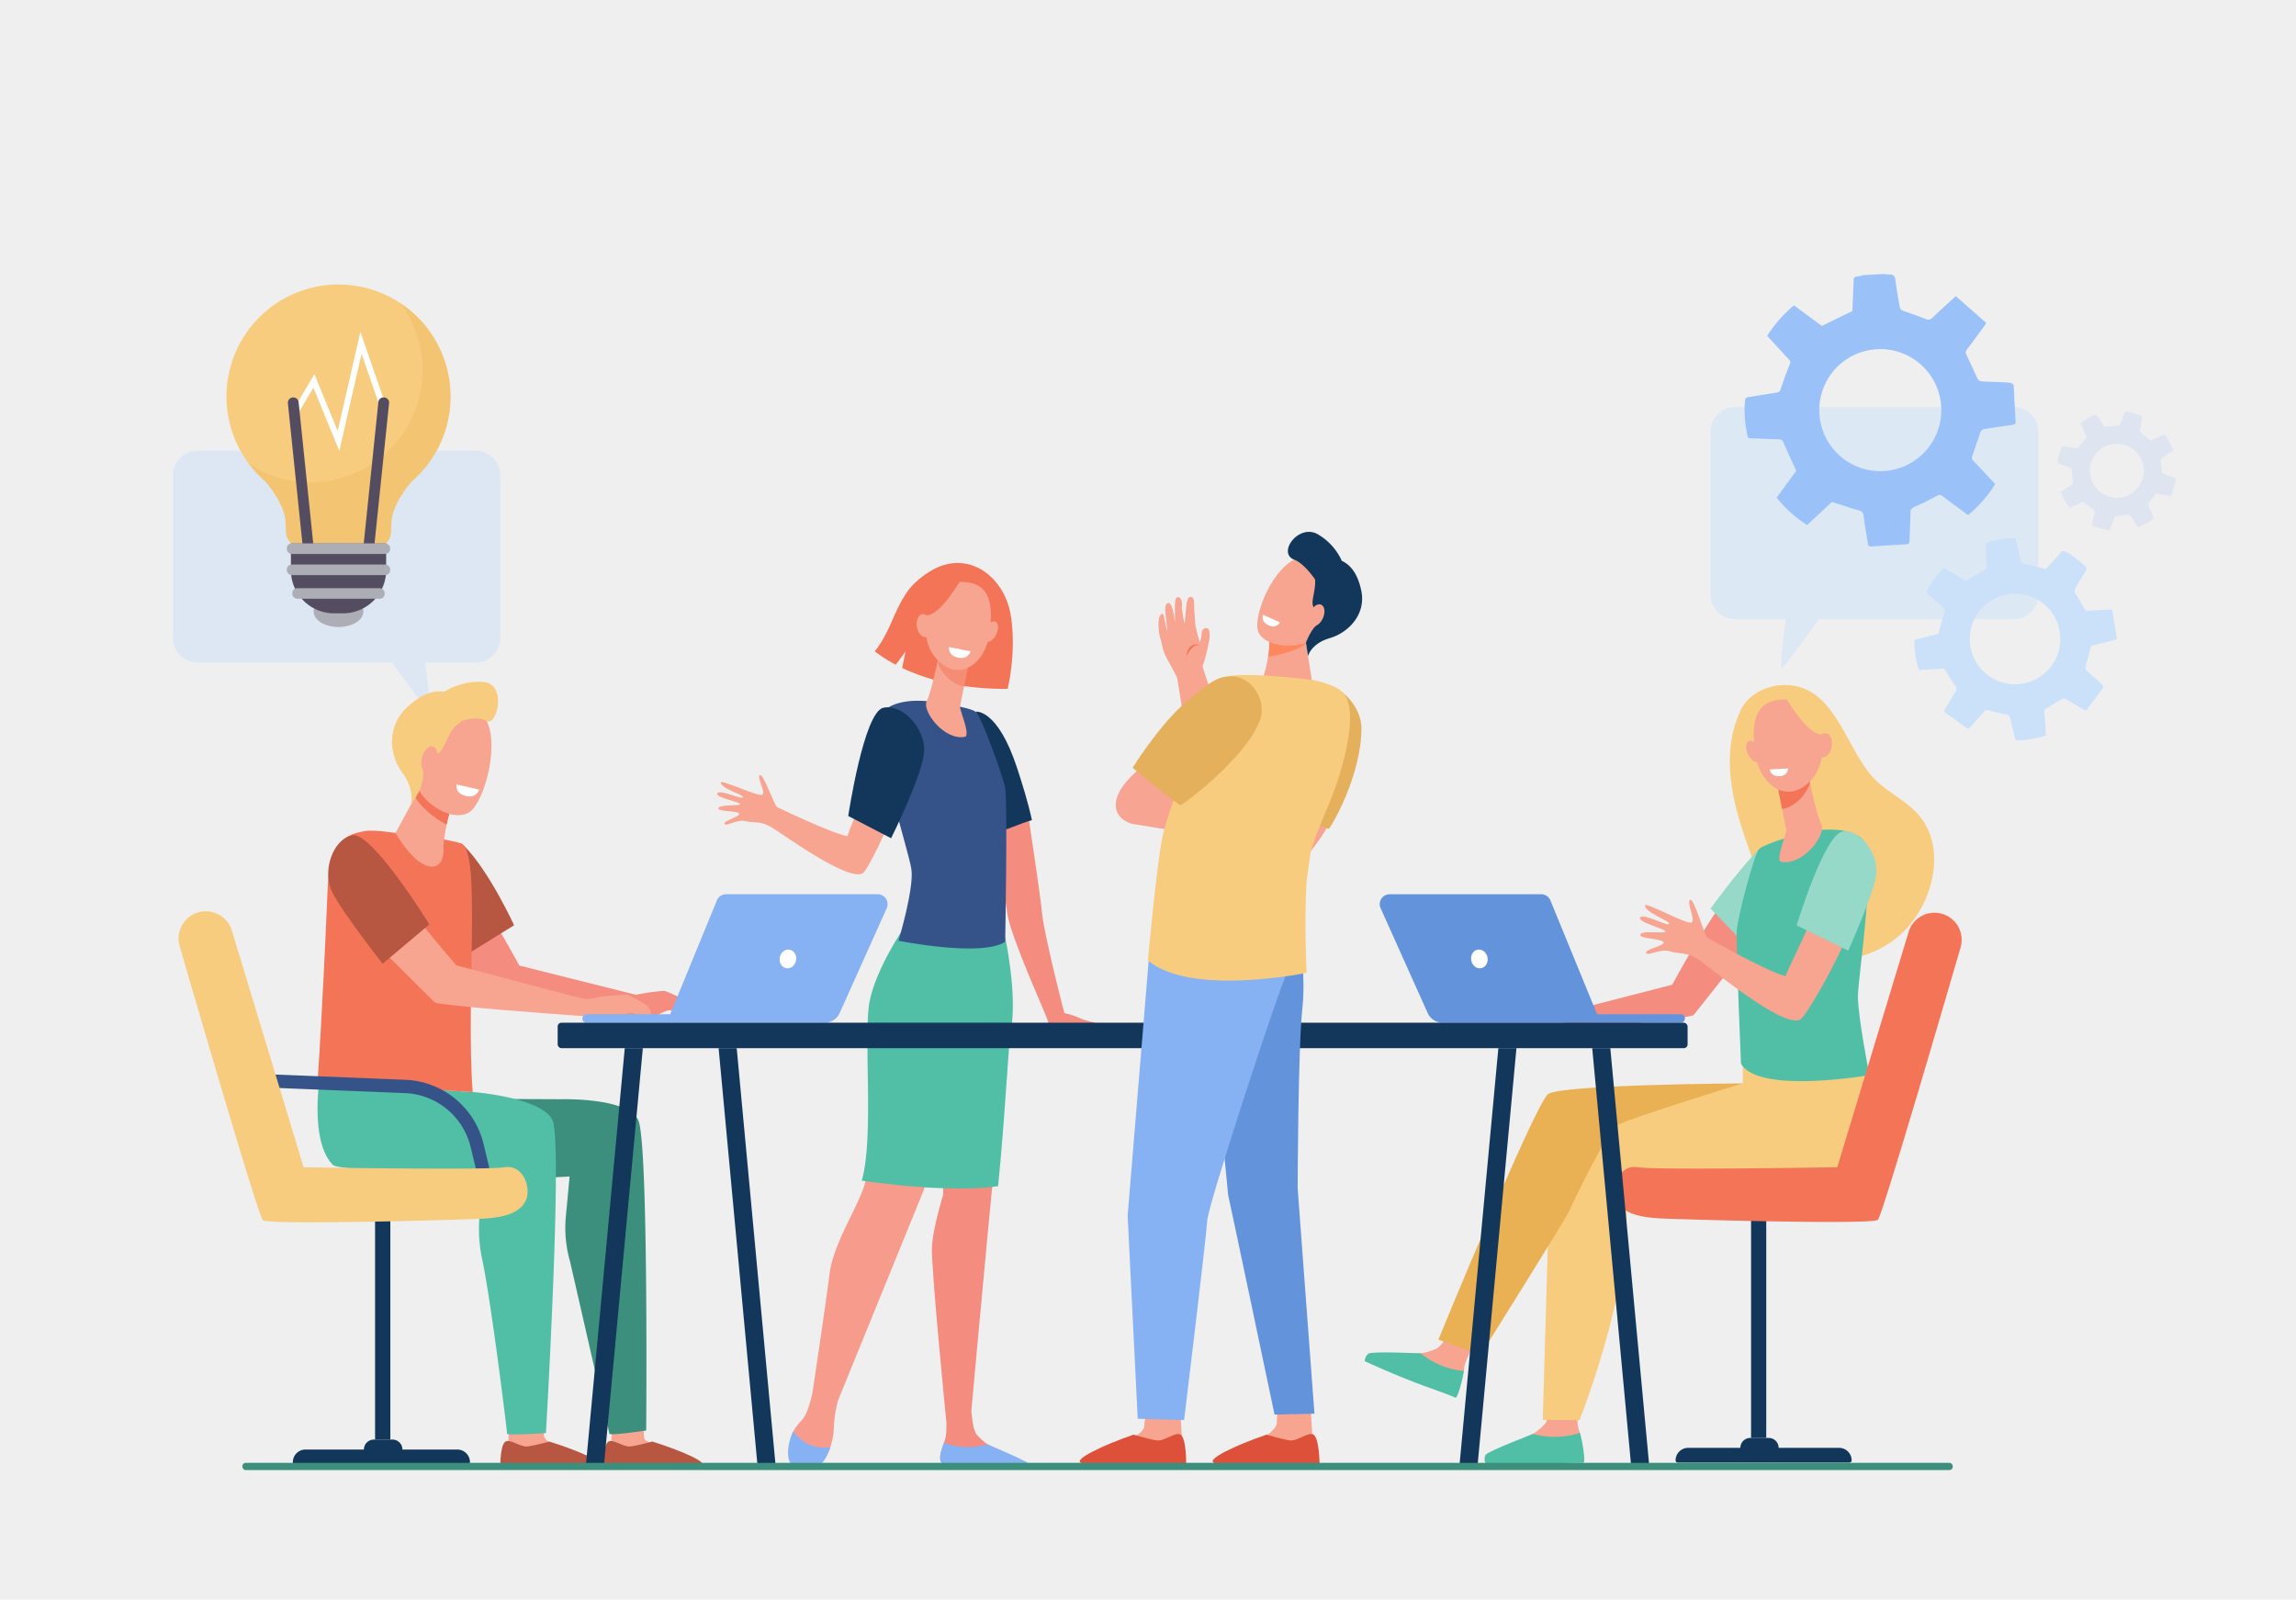 <svg xmlns="http://www.w3.org/2000/svg" viewBox="0 0 2871 2000"><g id="Capa_2" data-name="Capa 2"><g id="Layer_1" data-name="Layer 1"><rect width="2871" height="2000" style="fill:#efefef"/><path d="M1371.75,1280.53c-4.47-3.74-9.86-2-25.37-9.21A93.91,93.91,0,0,0,1332,1267a1.79,1.79,0,0,1-1.36-1.29c-4.71-17.83-25.36-100.26-27.62-124-2.32-24.31-18-127.36-20.39-143a1.79,1.79,0,0,0-2.26-1.46l-45,12.56a1.81,1.81,0,0,0-1.27,2.13c2.78,12.28,20.09,89.41,25.18,128.44,4,31.12,50.41,131,51.34,137.34l0,.17a3.91,3.91,0,0,0,3.86,3.35h50.2C1366.52,1281.2,1373.15,1281.69,1371.75,1280.53Z" style="fill:#f48c7f"/><path d="M1271.52,959.41c-24-72.7-50.77-69.61-50.77-69.61l20.73,152.86c14.8-4.05,34.07-13.06,48.86-17.24C1285.44,1002.44,1277.43,977.32,1271.52,959.41Z" style="fill:#13375b"/><path d="M1264.08,770.36c-7.33-47.82-50.59-82.2-95.84-59-10.17,5.22-24,15.81-31,24.83-19,24.39-23.86,54.51-43.49,78.18a193.89,193.89,0,0,0,26.31,16.71l12.22-16.29-4.2,20.33c30.37,14.54,73.26,26.53,131.93,26.19C1267.41,828.09,1268,795.86,1264.08,770.36Z" style="fill:#f47458"/><path d="M1278.19,1830.28c-6.91-5.09-12.48-8.46-34.54-19.15-1.43-.7-6.67-4-8.56-5.19-4.79-2.93-9.6-7.55-13.74-12.17-3.95-4.41-5.83-18.55-6.72-29.82,2.27-25.16,38.74-428.84,46.43-472.54,7.94-45.11-4.15-113.92-4.15-113.92l-28.16-10.62-53.45,185.26,4.22,141s-12.57,40.65-14.16,64.94,18.17,221.45,18.17,221.45h0c0,7-.28,13.43-1.06,17.41-1.45,7.38-9.53,22.56-5.82,29.5s7.94,8.67,7.94,8.67l96,1.55C1285.86,1836.76,1282.41,1833.38,1278.19,1830.28Z" style="fill:#f48c7f"/><path d="M1132.42,1163s-33.35,50.31-41.29,92,5.83,169.61-9.45,224.17c-8.27,29.54-39.61,75.16-44.37,113.32S1016,1740.8,1016,1740.8h0c-2.51,11.57-6.44,25.87-11.54,32.52-3.12,4.07-8.83,9.22-12.57,16.58-5.83,11.45-2.6,28.5,1.69,37.89,2.21,4.82-.15,4.8,4.87,6.36,14.88,4.6,30.7-3.15,37-17.43a88.79,88.79,0,0,0,7.26-32,149.45,149.45,0,0,1,5.26-33.86h0l106.6-261.51,77.18-225.69,19.77-116.23Z" style="fill:#f79c8d"/><path d="M1038.34,1809.21c-23.07,4.22-38.43-9.31-46.41-19.44-5.87,11.47-8.73,28.59-4.42,38,3.8,8.3,14.91,8.06,23.65,8.39,9.24.34,16.39-4.81,21-12.87A77.4,77.4,0,0,0,1038.34,1809.21Z" style="fill:#86b1f2"/><path d="M1235.08,1805.93c-25.4,6.53-44.18,2.09-54.68-2.15-2.71,7.69-6.3,17.34-4.4,22.91,2.33,6.81,5.65,8.36,8.59,8.43,23.2.61,85,1.44,102.67,1.68a2.9,2.9,0,0,0,2.25-4.77C1285.12,1826.78,1237,1807.09,1235.08,1805.93Z" style="fill:#86b1f2"/><path d="M1154.05,1484.4l6,.38.31,0,6,.34.36,0,6,.28h.31c2,.09,4.09.17,6.13.24,22.77.74,50.89.45,68.93-2.61,9.2-92.09,12.63-176.13,16-194.73,8.26-45.11-7.19-116.31-7.19-116.31l-7.38-1.32,4.66-26.37L1130.33,1160s-34.68,50.31-42.94,92,6.06,169.6-9.83,224.17C1077.56,1476.09,1112.93,1481.6,1154.05,1484.4Z" style="fill:#50bfa5"/><path d="M1159.42,876.75s-38.91-5.08-56.38,14,33.5,172.32,36.68,196.61-16.19,88.87-16.19,88.87,103.73,20.93,133.38,1.26c0,0,3.17-174.66,0-192s-29.65-87.91-36-94.85S1159.42,876.75,1159.42,876.75Z" style="fill:#355389"/><path d="M1174.12,817.61s-.23,1.31-.64,3.52c-2,10.64-9.55,45.94-14.67,55.65-6.19,11.72,21.19,49.13,47.54,44.56,7.85-1.36-6.63-34.36-5.93-37.86,1.33-6.69,3.13-15.82,5-25.19,1-5.28,2.1-10.63,3.09-15.66,2.82-14.31,5.12-26,5.12-26Z" style="fill:#f7a491"/><path d="M1173.48,821.13c.41-2.21.64-3.52.64-3.52l39.49-1s-2.3,11.69-5.12,26c-1,5-2,10.32-3.07,15.58-6.1-.9-12.47-3.87-18.86-9.48a50,50,0,0,1-14.28-21.29C1172.77,824.94,1173.17,822.78,1173.48,821.13Z" style="fill:#f47458;opacity:0.5"/><path d="M1200.7,727.65s-18.61-2.16-30.28,13-24.24,61.89,4.74,87.32,57.62-3.35,61.86-33.87S1242.92,726.55,1200.7,727.65Z" style="fill:#f7a491"/><path d="M1245.6,793.62c-3.46,6.74-9.27,10.47-13,8.33s-3.9-9.33-.44-16.07,9.26-10.47,13-8.34S1249.06,786.88,1245.6,793.62Z" style="fill:#f7a491"/><path d="M1202.78,722.65s-24.87,44.47-42.66,46.53S1140,794.87,1140,794.87s6.36-54.46,24-65S1202.78,722.65,1202.78,722.65Z" style="fill:#f47458"/><path d="M1164.79,780.36c1.45,7.89-1.46,15.14-6.5,16.17S1148,792,1146.55,784.11s1.46-15.14,6.5-16.18S1163.34,772.46,1164.79,780.36Z" style="fill:#f7a491"/><path d="M1186.7,809.05l26.91,5.29s-2.63,10.1-14.53,8.11C1184.57,820,1186.7,809.05,1186.7,809.05Z" style="fill:#fff"/><path d="M906,1030.15c-1.64-3.9,17.54-8.33,18.32-12.42s-24.74-2.82-25.87-6.3c-2.09-6.42,27.86-3.12,27.08-6.14S894,997.36,897,991.92s31.32,8.43,31.92,4.82-27.54-10.52-27.53-18.33c0-4.18,46.61,17.92,51.7,15.33s-7-21.47-3-24.64,18.59,38.75,21.55,40,66,32.18,88,36.35c2.17-7.42,18.67-47.06,20.56-54.07,12.69,7.89,26.9,8.89,39.94,16-7.66,23.34-35.37,81.36-41.53,84.61-18.73,9.92-97.14-47.25-112.68-56.9s-23.86-5.69-34.14-8.4S907.64,1034.05,906,1030.15Z" style="fill:#f7a491"/><path d="M1114.26,1048.08s40.16-80.78,41.37-108.92-26.84-59.62-51.18-54.19-43.78,135.28-43.78,135.28Z" style="fill:#13375b"/><path d="M1960.75,1264.75l130.31-33.57a1147.25,1147.25,0,0,1,74.6-120c14.51,14.36,22.57,36.42,37.18,50.63L2117.92,1269c-3.91,4.33-167.09,20.81-167.09,20.81Z" style="fill:#f48c7f"/><path d="M2163.17,959.67c-1-24.72,2.62-49.14,13.68-72.16,9.52-19.81,33.07-31,54.55-31.07,68.19-.09,76.87,90,120.28,124.77,13.26,10.62,28.09,19.27,40.64,30.72,46.35,42.29,25.47,120.58-17.09,157.65-29.53,25.73-75.94,40.35-112.34,20.24-19-10.5-33.43-28-43.7-47.08-14.59-27.13-24-58.45-34.36-87.37C2173.79,1024.59,2164.54,992.54,2163.17,959.67Z" style="fill:#f7cc7f"/><path d="M2188.76,1187.85s51.17-52.47,64.33-75.26-9-8-31.57-13.95c-8.56-2.27-6.4-52.45-22.58-36.14C2172.39,1089.26,2139,1136,2139,1136Z" style="fill:#96d9c9"/><path d="M863.75,1262.12c1.59-2.4-2.31-6.54-5.23-9.64-3.24-3.44-23-12.19-26.33-13.25s-32.26,2.75-43.35,6.27-18.35,2-18.35,2c-2.89-.62-7.24-1.45-10.61-2.18L755.8,1271c26-.09,50,2.08,52.42,2,7.8-.13,22.15-8.15,25.48-9.32s10-.16,14.51,2,17.58,7.31,19.79,6.16S863.75,1262.12,863.75,1262.12Z" style="fill:#f48c7f"/><path d="M795.22,1243.83l-145.86-36.59a1214.91,1214.91,0,0,0-79.06-127.13c-15.37,15.22-23.92,38.6-39.4,53.66l81.6,111c4.14,4.58,185.48,24.52,185.48,24.52Z" style="fill:#f48c7f"/><path d="M581,1195.16s-42-56.05-57.28-82.57,10.44-9.26,36.74-16.23c10-2.65,1.71-57,20.54-38.06,30.89,31.13,61.86,98.57,61.86,98.57Z" style="fill:#b75742"/><g style="opacity:0.5"><path d="M2169.75,508.92H2518a30.8,30.8,0,0,1,30.75,30.85V743.36A30.8,30.8,0,0,1,2518,774.21H2274.33c-15.67,21.94-44.07,61.22-46.58,61.22-2.34,0,2.17-37.1,5.36-61.22h-63.36A30.8,30.8,0,0,1,2139,743.36V539.77A30.8,30.8,0,0,1,2169.75,508.92Z" style="fill:#cae1f9"/></g><path d="M594.84,563.46H247.09a30.76,30.76,0,0,0-30.71,30.81V797.56a30.76,30.76,0,0,0,30.71,30.81H490.42c15.64,21.91,44,61.13,46.5,61.13s-2.16-37-5.34-61.13h63.26a30.76,30.76,0,0,0,30.71-30.81V594.27A30.76,30.76,0,0,0,594.84,563.46Z" style="fill:#cae1f9;opacity:0.5"/><path d="M637.61,1768.78s-2.23,36.84-2.24,36.92c-.82,4.67-4,16.23-4,20.48,0,16,75.84-13.56,58.85-20.64-1.54-.64-9.6-5.49-10.11-10.92-.78-8.38-2.76-25.32-2.76-25.32Z" style="fill:#f7a491"/><path d="M687,1802.39s-17.81,4.89-26.93,6.11-21.14-9.07-27.59-6.29c-7.1,3.06-6.83,30.58-6.83,30.58s95.49,7.84,122.35-.27C758.62,1829.31,723.39,1813.77,687,1802.39Z" style="fill:#b75742"/><path d="M766.36,1768.78s-2.23,36.84-2.24,36.92c-.82,4.67-4,16.23-4,20.48,0,16,75.85-13.56,58.85-20.64-1.54-.64-13-2.67-13.53-8.11-.78-8.37-2.23-34.28-2.23-34.28Z" style="fill:#f7a491"/><path d="M815.74,1802.39s-17.81,4.89-26.93,6.11-21.14-9.07-27.59-6.29c-7.1,3.06-6.82,30.58-6.82,30.58s95.49,7.84,122.34-.27C887.38,1829.31,852.14,1813.77,815.74,1802.39Z" style="fill:#b75742"/><path d="M522,1373.62l181.29.78s81.9-2.14,94.85,26.18,9.86,388,9.86,388-43.71,6.5-45.95,4.1l-49.22-215.34a152,152,0,0,1-5.28-56.24l4.7-50.08-74.81,3.82s-84.81-1.35-112.77-29.48S522,1373.62,522,1373.62Z" style="fill:#3c8f7c"/><path d="M399.14,1353.63l194.94,12s83.89,6.81,96.84,35.13-8.27,391.08-8.27,391.08-48.66,3-48.56.87c.12-2.54-20-166.17-31.12-218a182.28,182.28,0,0,1-3.68-50.08l7-58.07s-181.07-1-190.06-10.07C388.31,1428.33,399.14,1353.63,399.14,1353.63Z" style="fill:#50bfa5"/><path d="M576.48,1054.58c-27.13-8.22-78-12.53-78-12.53s-31.86-5.18-42.22-2.93c-15.24,3.3-43.85,4.81-46.52,71-1.9,47.34-7.29,164.46-12.69,243.55l194,11.78C582.33,1243.72,602.18,1062.37,576.48,1054.58Z" style="fill:#f47458"/><path d="M525,985.52l-30.47,56s22.95,40.91,44.67,42c18.22.92,15.35-26,15.35-26s2.87-34.82,11.62-50.42S525,985.52,525,985.52Z" style="fill:#f7a491"/><path d="M527.82,1008c6.84,7.29,18.27,16.91,30.66,23,1.8-8.75,4.31-17.78,7.73-23.87,4-7.2-4.43-12.35-14.71-15.82-13.77-3.66-26.46-5.79-26.46-5.79l-5.86,10.77C520.67,1000.07,525.54,1005.54,527.82,1008Z" style="fill:#f47458"/><path d="M540.7,891.12c-1.26-.9-31.32,69.16-18.28,94.37s47.48,41.84,64.87,29.69c19.24-13.44,40.29-91.87,17.08-120.53S540.7,891.12,540.7,891.12Z" style="fill:#f7a491"/><path d="M604.19,852.65c-23.63-1.66-41.92,8-48.87,12.32-10.48-1.62-25.85.15-46.67,19.78-25.6,24.14-21.6,59.89-5.59,81.34s10.66,39.6,10.66,39.6l5.85-8.53a54.7,54.7,0,0,0,8.73-21.49,45,45,0,0,0,.41-14.26c-2-11.9,15.42-14.6,22.19-22.16,5.21-5.82,9.67-21.22,18-30.91l8.64-6.77s17.62-7.24,30.9-.12S634.51,854.79,604.19,852.65Z" style="fill:#f7cc7f"/><path d="M546.35,951.94C544,960.86,538,967,532.81,965.66s-7.44-9.65-5.12-18.57,8.38-15.07,13.53-13.73S548.67,943,546.35,951.94Z" style="fill:#f7a491"/><path d="M570.86,980.86l28.46,6.36s-3.07,10.66-15.67,8.23C568.3,992.48,570.86,980.86,570.86,980.86Z" style="fill:#fff"/><ellipse cx="423.3" cy="764.7" rx="31.08" ry="19.25" style="fill:#adaeb5"/><path d="M423.3,355.72a140.13,140.13,0,0,1,91.79,246c-.11.11-21.89,23.66-25.49,48.32L489,665.14a21.1,21.1,0,0,1-5.49,13.33c-.29.33-.6.64-.91.94H364.06c-.31-.3-.62-.61-.91-.94a21.1,21.1,0,0,1-5.49-13.33L357,650.05c-3.6-24.66-25.38-48.21-25.49-48.32a140.13,140.13,0,0,1,91.78-246Z" style="fill:#f7cc7f"/><path d="M417.67,679.41h11.27a53.91,53.91,0,0,1,53.91,53.91v33.53a0,0,0,0,1,0,0H363.76a0,0,0,0,1,0,0V733.32a53.91,53.91,0,0,1,53.91-53.91Z" transform="translate(846.61 1446.26) rotate(-180)" style="fill:#544c60"/><path d="M388.18,603a140.22,140.22,0,0,0,112.38-224,140.14,140.14,0,0,1,14.53,222.8c-.11.11-21.89,23.66-25.49,48.32L489,665.14a21.1,21.1,0,0,1-5.49,13.33c-.29.33-.6.64-.91.94H364.06c-.31-.3-.62-.61-.91-.94a21.1,21.1,0,0,1-5.49-13.33L357,650.05c-3.6-24.66-25.38-48.21-25.49-48.32A141.24,141.24,0,0,1,311.27,580,139.49,139.49,0,0,0,388.18,603Z" style="fill:#eab054;opacity:0.3"/><polygon points="424.29 563.8 452.13 442.36 476.57 513 483.74 510.52 450.65 414.88 422.24 538.8 393.14 467.77 366.19 513.27 372.72 517.13 391.9 484.74 424.29 563.8" style="fill:#fff"/><path d="M459.38,697.67l.67.07a6.4,6.4,0,0,0,7-5.71l19.48-188a6.41,6.41,0,0,0-5.72-7l-.66-.07a6.4,6.4,0,0,0-7,5.71l-19.48,188A6.41,6.41,0,0,0,459.38,697.67Z" style="fill:#544c60"/><path d="M386.82,697.71h0a6.74,6.74,0,0,1-7.4-6L360,504.33a6.75,6.75,0,0,1,6-7.4h0a6.74,6.74,0,0,1,7.4,6l19.41,187.37A6.75,6.75,0,0,1,386.82,697.71Z" style="fill:#544c60"/><rect x="358.67" y="679.41" width="129.19" height="13.18" rx="5.97" transform="translate(846.53 1372.01) rotate(180)" style="fill:#adaeb5"/><rect x="358.67" y="705.84" width="129.19" height="13.18" rx="5.97" transform="translate(846.53 1424.86) rotate(-180)" style="fill:#adaeb5"/><rect x="365.53" y="735.41" width="115.47" height="13.18" rx="5.97" transform="translate(846.53 1484.01) rotate(180)" style="fill:#adaeb5"/><path d="M720.58,1246.65,570.7,1207s-45.88-51.86-89-111.54c-15.4,12.74-22,46.37-37.45,59l99,98.5c3.43,4.56,169.77,16.34,169.77,16.34Z" style="fill:#f7a491"/><path d="M478.47,1205s-51-64.75-63.39-90.18.85-65.67,25.55-70.43,96.21,111.39,96.21,111.39Z" style="fill:#b75742"/><path d="M813.48,1267c1.6-2.13-1.76-6.17-4.29-9.19-2.8-3.35-20.52-12.5-23.56-13.67s-29.92.76-40.34,3.4-17,.8-17,.8c-2.63-.73-6.6-1.74-9.67-2.6l-8,23.32c23.94,1.35,48.82,4.85,51.1,5,7.19.31,20.88-6.3,24-7.2s9.26.41,13.28,2.64,15.81,7.71,17.91,6.77S813.48,1267,813.48,1267Z" style="fill:#f7a491"/><path d="M2505.8,478c-9.35-.44-18.72-.54-28.05-1.17a6.77,6.77,0,0,1-4.8-3.13c-4.75-9.74-8.95-19.76-13.77-29.46-1.4-2.83-1.65-4.6.31-7.18,6.91-9.07,13.58-18.32,20.33-27.51,1.09-1.49,2.13-3,4-5.65l-38.19-33.64C2435.43,379.66,2426,388,2417,396.75c-3.18,3.08-5.46,3.88-9.92,1.9-9.12-4-18.8-6.8-28.15-10.37a6.13,6.13,0,0,1-3.31-3.92c-2.06-11.38-4.13-22.78-5.48-34.26-.66-5.51-3-7.23-8.13-6.88a31.83,31.83,0,0,1-5.93-.69L2329.53,344a16.69,16.69,0,0,1-2.82,1c-10.15,1.62-8.55.73-9,10.33-.59,11.69-1,23.39-1.4,33.54l-38.16,18.61-34.91-25.62c-13.46,10.9-24.13,23.73-33.54,38.05,9.23,10,18.2,19.79,27.25,29.5,1.62,1.75,2.23,3,1.17,5.68-4.17,10.37-8.07,20.87-11.51,31.5-1,3.07-2.33,3.89-5.14,4.31-11.62,1.74-23.19,3.76-34.8,5.55-2.88.44-4.33,1.42-4.66,4.71-1.5,14.74.17,29.21,3.08,43.63.58,2.85,2.32,3.18,4.79,3.25,11.4.34,22.79,1,34.2,1.2,3.28.08,4.8.94,6.19,4.28,4.79,11.55,10.26,22.82,15.89,35.12l-24.58,33.49a151.72,151.72,0,0,0,38.12,34.31l31-28.88C2302.32,631.23,2313,635,2324,638c4.12,1.14,5.79,2.88,6.33,7.07,1.44,11.14,3.32,22.22,5.14,33.31.35,2.19.2,5.09,3.83,4.87q22.13-1.37,44.25-2.7c3.14-.2,4.15-1.91,4.22-5,.28-11.57,1.07-23.13,1.15-34.7,0-4.46,2.12-5.9,5.76-7.5a264.1,264.1,0,0,0,26.43-13c3.66-2.11,5.55-2,8.72.49,10.19,7.92,20.69,15.45,30.85,23,8.94-5.45,28.64-27.91,34.1-38.7-9-9.57-18-19.35-27.21-28.86-2.31-2.38-2.21-4.07-1.11-7,3.55-9.52,6.44-19.29,9.89-28.85a6.72,6.72,0,0,1,4.2-3.8c10.22-1.79,20.51-3.23,30.8-4.67,5.75-.8,8.07-1.11,9.1-3.34l-2.52-47.07C2516.17,478.55,2513.36,478.4,2505.8,478Zm-78.43,30.71a76.3,76.3,0,0,1-72.1,80.27h0a76.3,76.3,0,0,1-80.27-72.1h0a76.29,76.29,0,0,1,72.1-80.26h0a76.29,76.29,0,0,1,80.27,72.09Z" style="fill:#9bc1f9"/><path d="M2716.47,596.61c-3.84-1.54-7.72-3-11.52-4.57a3,3,0,0,1-1.54-2c-.56-4.75-.85-9.54-1.44-14.29-.18-1.38,0-2.15,1.17-2.94,4.21-2.77,8.33-5.65,12.49-8.5.67-.46,1.33-.95,2.48-1.77-3.66-6.52-7.29-13-11-19.59-5.61,2.42-10.75,4.53-15.79,6.85-1.78.81-2.84.81-4.41-.66-3.22-3-6.85-5.58-10.22-8.43a2.66,2.66,0,0,1-.81-2.11c.81-5.05,1.6-10.1,2.71-15.08.54-2.39-.21-3.46-2.38-4a13.66,13.66,0,0,1-2.37-1.16L2662.58,515a7.27,7.27,0,0,1-1.32,0c-4.47-.8-3.67-.94-5.27,3-1.95,4.79-3.82,9.6-5.48,13.77L2631.9,534l-10.81-15.77a71.79,71.79,0,0,0-19.53,11c2.39,5.51,4.7,10.9,7.05,16.26a2,2,0,0,1-.34,2.54c-3.25,3.71-6.41,7.52-9.39,11.45a2.33,2.33,0,0,1-2.77,1c-5.09-1-10.21-1.82-15.31-2.76a2,2,0,0,0-2.63,1.28,64.26,64.26,0,0,0-5.08,18.63c-.17,1.27.5,1.66,1.52,2,4.7,1.81,9.36,3.72,14.08,5.49a2.53,2.53,0,0,1,1.95,2.69c.31,5.51,1,11,1.5,16.95L2577,615.17A67.09,67.09,0,0,0,2587.89,635l17.14-7.51c4.3,3.24,8.22,6.36,12.33,9.21,1.55,1.08,2,2,1.61,3.87-1,4.85-1.86,9.74-2.72,14.63-.17,1-.66,2.15.88,2.58l18.84,5.33c1.33.38,2-.18,2.49-1.47,1.8-4.78,3.82-9.48,5.54-14.29.67-1.86,1.74-2.15,3.49-2.29a118.74,118.74,0,0,0,12.91-1.55c1.83-.35,2.6,0,3.56,1.47,3.09,4.79,6.37,9.46,9.51,14.07,4.52-1,16-7.45,19.85-11.15-2.34-5.3-4.66-10.68-7.12-16-.62-1.33-.33-2,.55-3.09,2.87-3.45,5.5-7.1,8.34-10.58a3,3,0,0,1,2.3-1c4.52.75,9,1.65,13.51,2.55,2.52.5,3.53.72,4.28-.06l5.82-20C2720.71,598.34,2719.56,597.86,2716.47,596.61ZM2679.3,598a33.68,33.68,0,0,1-41.75,22.93h0a33.68,33.68,0,0,1-22.92-41.75h0a33.67,33.67,0,0,1,41.75-22.93h0A33.67,33.67,0,0,1,2679.3,598Z" style="fill:#9bc1f9;opacity:0.2"/><rect x="2189.59" y="1520.16" width="18.99" height="277.73" transform="translate(4398.17 3318.06) rotate(180)" style="fill:#13375b"/><path d="M1974.8,1726.86s-4.16,43.35-1.43,57.48a53.14,53.14,0,0,0,2.11,6.93c2.82,7.93-4.89,32.13-4.89,32.13l-103.34.36c-5.63,0-1.87-3.39,2.71-6.52,7.5-5.12,13.54-8.49,37.41-19.16,1.55-.7,7.23-4,9.28-5.21,5.19-2.94,10.42-7.6,14.94-12.28,7.52-7.79,8.66-46,8.66-46Z" style="fill:#f7a491"/><path d="M1916.66,1792.87c27.24,7,47.5,2.7,58.85-1.51,2.81,7.91,7.65,37.64,4.49,37.64-25.92,0-47.39,1.71-121.64.6-2.66,0-2.33-8.77-.6-10.7C1862.55,1813.58,1914.61,1794,1916.66,1792.87Z" style="fill:#50bfa5"/><path d="M1857.83,1655s-22.6,37.79-26.26,51.73a53.28,53.28,0,0,0-1.09,7.15c-.88,8.32-18.4,27.28-18.4,27.28l-94.18-40.67c-5.13-2.22-.22-3.83,5.3-4.86,9-1.68,16-2.36,42.35-2.59,1.72,0,8.34-.81,10.71-1,6-.62,12.78-2.78,18.92-5.25,10.23-4.1,27.86-38.4,27.86-38.4Z" style="fill:#f7a491"/><path d="M1776.28,1692c21.73,17.19,42,21.31,54.19,22-.88,8.32-7.68,34.76-10.55,33.51-23.58-10.29-45.57-14.72-112.64-45.2-2.4-1.09,1.69-8.91,4.1-10C1718.05,1689.34,1773.9,1692.21,1776.28,1692Z" style="fill:#50bfa5"/><path d="M2179.26,1332.27v22.27l-219.09,44-54.37,156.14,30.3-19.78-7,240.44,46.08.31S2055,1574,2028.84,1472.51l242.48,3.55s109.89-40.57,53.18-162.88Z" style="fill:#f7cc7f"/><path d="M2179.26,1354.54S1952,1356,1935.85,1367.88,1798.59,1675,1798.59,1675l52.83,18.86s105.09-167.51,110.65-179.46,46.27-99.29,61.81-108.2S2179.26,1354.54,2179.26,1354.54Z" style="fill:#eab054"/><path d="M2299.64,1810.28h-188.7A15.74,15.74,0,0,0,2095.2,1826h0a2.76,2.76,0,0,0,2.76,2.75h214.66a2.76,2.76,0,0,0,2.76-2.75h0A15.74,15.74,0,0,0,2299.64,1810.28Z" style="fill:#13375b"/><path d="M2211.7,1797.89h-23.12a12.39,12.39,0,0,0-12.38,12.39h0a12.38,12.38,0,0,0,12.38,12.38h23.12a12.39,12.39,0,0,0,12.38-12.38h0A12.39,12.39,0,0,0,2211.7,1797.89Z" style="fill:#13375b"/><path d="M2261.09,1039.58s45.71-9,66.57,8.4-4.47,172.36-4.45,198,14.32,98.25,14.32,98.25S2199,1368.53,2177,1330c0,0-6.26-146.9-5.33-165.37s21.47-94,27.15-102.11S2261.09,1039.58,2261.09,1039.58Z" style="fill:#50bfa5"/><path d="M2261.38,968.87s.24,1.37.67,3.69c2.07,11.16,10.06,48.17,15.45,58.34,6.52,12.3-22.31,51.51-50.06,46.73-8.26-1.43,7-36,6.25-39.7-1.4-7-3.31-16.59-5.25-26.4-1.1-5.54-2.21-11.16-3.25-16.43-3-15-5.39-27.26-5.39-27.26Z" style="fill:#f7a491"/><path d="M2262.05,972.56c-.43-2.32-.67-3.69-.67-3.69l-41.58-1s2.42,12.26,5.39,27.26c1,5.25,2.14,10.83,3.23,16.33,6.42-.94,13.13-4,19.85-9.93a52.29,52.29,0,0,0,15-22.32C2262.8,976.56,2262.37,974.29,2262.05,972.56Z" style="fill:#f47458"/><path d="M2233.39,874.55s19.6-2.26,31.89,13.6,25.52,64.89-5,91.55-60.67-3.52-65.14-35.51S2188.93,873.39,2233.39,874.55Z" style="fill:#f7a491"/><path d="M2186.11,943.71c3.65,7.07,9.76,11,13.66,8.74s4.11-9.78.47-16.85-9.76-11-13.66-8.74S2182.47,936.65,2186.11,943.71Z" style="fill:#f7a491"/><path d="M2231.2,869.31s26.18,46.63,44.91,48.78S2297.3,945,2297.3,945s-6.69-57.1-25.24-68.11S2231.2,869.31,2231.2,869.31Z" style="fill:#f7cc7f"/><path d="M2271.2,929.81c-1.52,8.28,1.54,15.88,6.85,17s10.83-4.74,12.36-13-1.54-15.88-6.85-17S2272.73,921.53,2271.2,929.81Z" style="fill:#f7a491"/><path d="M2213.07,962l22.9-1.18s-.07,8.72-10.13,9.53C2213.58,971.31,2213.07,962,2213.07,962Z" style="fill:#fff"/><path d="M2297.41,1459.41s-225.94,3.86-249.49,0-33.75,25.66-26.72,41.13,26.37,21.44,54.84,22.85,265.43,8.09,272.11,1.76c5.46-5.17,77.29-250.75,103.43-340.56a33.88,33.88,0,0,0-23-42h0a33.9,33.9,0,0,0-42,22.7Z" style="fill:#f47458"/><rect x="469" y="1520.56" width="19.1" height="279.36" style="fill:#13375b"/><path d="M382,1812.38H571.82a15.83,15.83,0,0,1,15.83,15.83h0a2.77,2.77,0,0,1-2.77,2.77H368.94a2.77,2.77,0,0,1-2.76-2.77h0A15.83,15.83,0,0,1,382,1812.38Z" style="fill:#13375b"/><path d="M467.51,1799.93h23.25a12.44,12.44,0,0,1,12.45,12.45h0a12.45,12.45,0,0,1-12.45,12.46H467.51a12.46,12.46,0,0,1-12.46-12.46h0A12.45,12.45,0,0,1,467.51,1799.93Z" style="fill:#13375b"/><path d="M601.52,1488.4,588.46,1434a88.19,88.19,0,0,0-81.88-67.27l-165.41-6.69-5.11-16.84,171.19,6.92a104.89,104.89,0,0,1,97.37,80l13.88,57.77C613.8,1488.13,608.07,1488.28,601.52,1488.4Z" style="fill:#355389"/><path d="M379.65,1459.45s227.26,3.89,251,0,33.95,25.81,26.88,41.37-26.52,21.57-55.17,23-267,8.13-273.71,1.77c-5.48-5.2-77.74-252.23-104-342.56a34.08,34.08,0,0,1,23.15-42.22h0A34.1,34.1,0,0,1,290,1163.63Z" style="fill:#f7cc7f"/><path d="M1097.45,1118.11H907.86a12.35,12.35,0,0,0-11.44,7.68L838,1268.17H733.52a5.29,5.29,0,0,0-5.3,5.29h0a5.29,5.29,0,0,0,5.3,5.28H1031a20.77,20.77,0,0,0,19-12.26l58.78-130.94A12.37,12.37,0,0,0,1097.45,1118.11Z" style="fill:#86b1f2"/><path d="M995.37,1201c-1.28,6.4-6.85,10.67-12.46,9.56s-9.1-7.22-7.82-13.61,6.86-10.67,12.46-9.55S996.66,1194.63,995.37,1201Z" style="fill:#fff"/><path d="M1737.65,1118.11h189.59a12.35,12.35,0,0,1,11.44,7.68l58.38,142.38h104.52a5.29,5.29,0,0,1,5.3,5.29h0a5.29,5.29,0,0,1-5.3,5.28H1804.1a20.77,20.77,0,0,1-18.95-12.26l-58.78-130.94A12.37,12.37,0,0,1,1737.65,1118.11Z" style="fill:#6394db"/><path d="M1839.73,1201c1.28,6.4,6.86,10.67,12.46,9.56s9.1-7.22,7.82-13.61-6.86-10.67-12.46-9.55S1838.45,1194.63,1839.73,1201Z" style="fill:#fff"/><rect x="697.31" y="1278.74" width="1412.91" height="31.79" rx="4.65" transform="translate(2807.54 2589.27) rotate(180)" style="fill:#13375b"/><polygon points="2039.71 1833.5 2062.34 1833.5 2013.59 1310.53 1990.97 1310.53 2039.71 1833.5" style="fill:#13375b"/><polygon points="1847.48 1833.5 1824.86 1833.5 1873.6 1310.53 1896.23 1310.53 1847.48 1833.5" style="fill:#13375b"/><polygon points="947.33 1833.5 969.95 1833.5 921.21 1310.53 898.58 1310.53 947.33 1833.5" style="fill:#13375b"/><path d="M1661.11,1029.1a32.86,32.86,0,0,1-3.42,8.3C1647.83,1055.34,1625,1081,1625,1081l-17.69-39.87s2.88-12.51,7.89-30.41C1632.24,1015.13,1648.51,1017.72,1661.11,1029.1Z" style="fill:#f8a492"/><path d="M1559.66,994.52s98.69,42.5,101.88,41.69c2.06-.52,40.49-64.84,40.9-125.33.18-27.94-28.83-61.54-61.2-54.89-16.29,3.34-16,7.88-40.15,42.91S1559.66,994.52,1559.66,994.52Z" style="fill:#e5b05c"/><path d="M1475.41,1756.49s2.34,38.76,2.36,38.84c.86,4.92,4.25,17.08,4.25,21.56,0,16.8-79.81-14.27-61.92-21.72,1.62-.67,10.1-5.77,10.63-11.49.82-8.81,2.9-26.64,2.9-26.64Z" style="fill:#f7a491"/><path d="M1417.49,1793.77s19.08,5.75,28.85,7.18,22.64-10.65,29.55-7.39c7.61,3.6,7.31,36,7.31,36s-102.29,9.21-131-.31C1340.76,1825.42,1378.5,1807.15,1417.49,1793.77Z" style="fill:#dd513a"/><path d="M1638.67,1756.49s2.34,38.76,2.35,38.84c.86,4.92,4.25,17.08,4.25,21.56,0,16.8-79.8-14.27-61.92-21.72,1.62-.67,12.62-9.58,13.15-15.3.82-8.81.39-22.83.39-22.83Z" style="fill:#f7a491"/><path d="M1583.69,1793.77s19.07,5.75,28.84,7.18,22.65-10.65,29.56-7.39c7.61,3.6,7.91,36,7.91,36s-102.75,10.74-131.65-.31C1507.13,1824.9,1544.69,1807.15,1583.69,1793.77Z" style="fill:#dd513a"/><path d="M1614.28,1050.58,1544,952.12c-.3-.87-.93-2.63-1.91-5.33-3.54-9.77-10.91-30.09-17.32-50.32l-.07-.22c-2-7.06-6.29-19.4-10.43-31.33-4.59-13.26-10.29-29.71-10.49-32.52l1-2.49c2.57-6.69,6.06-22.62,7.29-29.54.79-4.41,1.57-15.14-3.67-15.14-8.25,0-4.32,10.71-8.12,17.4a168.57,168.57,0,0,1-5.71-22.31l-1.38-20.94c-.27-1.58,1.41-13.12-4.37-13.12h-.28c-5.19.38-5.08,12.65-7.23,33.42-.69-2.39-1.37-5.27-1.89-7.92a77.17,77.17,0,0,0-1.75-11c1-5.78.43-14.91-5.73-14-3.09.43-2.83,13.17-2.83,13.17,0,1.75.21,15.21.12,17.87-.64-4.52-3.11-23.79-7.94-23.79-4,0-4.33,5.19-4.25,9.29,0,2.43,2.57,23.31,2.71,25.74-1.89-3.17-4.13-21.57-6-21.57-7.81,0-5,26.16-2.12,33a29.92,29.92,0,0,1,.89,3.65c1,4.66,2.61,12.46,6.71,19.46,4.9,8.4,11.67,21.75,12.71,23.8.75,4.17,3.11,19.16,6.06,38,1.27,8.07,2.66,16.93,4.1,26.09h.08c.27,2,1.73,8.3,7.29,32,7.61,32.39,8.4,33.79,8.74,34.39,3.3,5.84,79.08,108.76,82.31,113.13l1.9,2.59Z" style="fill:#f7a491"/><path d="M1483.54,820.93s5.71-14.58,15.87-14.61a11.68,11.68,0,0,0-10.54,1.8C1484,812,1483.54,820.93,1483.54,820.93Z" style="fill:#f47458"/><path d="M1631.26,792.75l9,57.22s-34.48,27.68-54.58,21.84c-16.86-4.9-5.3-26.94-5.3-26.94s9-30.55,6.23-46.56S1631.26,792.75,1631.26,792.75Z" style="fill:#f7a491"/><path d="M1624.76,810.05c-8.64,4.08-25.72,9.65-39,11,1.27-8,2-16.47.92-22.73-1.27-7.39,8.13-9.14,18.63-8.89,13.73,1.18,26,3.33,26,3.33l1.74,11A28.33,28.33,0,0,1,1624.76,810.05Z" style="fill:#fe875e"/><path d="M1674.77,726.74c1.42,0-13.63,63.93-36.92,74.93s-58,5.26-64.55-11.95c-7.21-19.05,19.09-84.26,51.85-92.55S1674.77,726.74,1674.77,726.74Z" style="fill:#f7a491"/><path d="M1647.81,668a73.29,73.29,0,0,1,30,33.16c8.73,4.15,19.3,13.11,24.37,37.26,6.24,29.69-15.93,52.58-39.44,59.47s-27.14,22.44-27.14,22.44L1633,803.6s5.22-14.58,13.09-21.87-3.73-17.93-4.75-26.6c-.78-6.67,4.14-19.64,3.07-30.59,0,0-13.06-19.8-25.94-24.69C1596.48,691.51,1623.94,654.24,1647.81,668Z" style="fill:#13375b"/><path d="M1637.91,766.26c-3,7.39-1.8,14.72,2.78,16.37s10.76-3,13.81-10.36,1.79-14.71-2.78-16.37S1641,758.88,1637.91,766.26Z" style="fill:#f7a491"/><path d="M1551.15,1052.16l-135.58-22.1s15.43-38.84,20.94-38.84S1539,1033.57,1539,1033.57l7.72,15.49Z" style="fill:#f8a492"/><path d="M1620.59,1145.12s13.53,65.38,8,115-5.95,225.69-5.95,225.69l21,281.78-49.91,1.09s-59.17-281.65-58.07-274.42-19.84-198.31-19.84-198.31l70.54-157Z" style="fill:#6394db"/><path d="M1607.37,1142s8.82,58.87-2.21,84.69-94.54,279.18-95.65,299.83-28.87,249-28.87,249l-58-1.63L1410.05,1520l26.29-319,25.52-80.66Z" style="fill:#86b1f2"/><path d="M1640.31,850s-14.31,9.39-27.66,8.3-32.22-13.4-32.22-13.4l2.63-8.89s34.52-5,35.39-4.49S1640.31,850,1640.31,850Z" style="fill:#f7a491"/><path d="M1487.79,989.31s-51.28,48.39-74.43,40.13-32.73-36.51,23.76-77.83C1487.66,914.63,1487.79,989.31,1487.79,989.31Z" style="fill:#f8a492"/><path d="M1453,1049.06c7.62-41.44,62.84-170.42,67.25-194.17,2.14-11.56,31.92-11.81,60.29-10.3,30,1.59,59.73,5.38,59.73,5.38s26.52,4.36,38.19,15.29,14.77,41.18-2,98.59c-13.25,45.32-29.67,70.2-37.79,103.21-1.65,11.07-3,22-4.92,34.76-3,49.36,0,114.56,0,114.56s-144.4,30-198.41-15.49C1435.41,1200.89,1445.24,1091.53,1453,1049.06Z" style="fill:#f7cc7f"/><path d="M1416.23,960s56.66,46.77,60,46.77c2.13,0,80.86-57.92,99-105.5,10-26.3-11-55.73-35.09-55.63-16.69.07-24.1,4.37-57.17,32.25S1416.23,960,1416.23,960Z" style="fill:#e5b05c"/><polygon points="755.1 1833.5 732.48 1833.5 781.22 1310.53 803.84 1310.53 755.1 1833.5" style="fill:#13375b"/><rect x="303.06" y="1829.03" width="2138.77" height="9.01" rx="4.08" style="fill:#3c8f7c"/><path d="M2058.39,1191.49c-1.58-4.57,20.64-8.18,21.84-12.8s-28-5.07-29.05-9.13c-1.9-7.48,32-1.46,31.37-5s-35.34-11.43-31.56-17.41,35.1,12,36.06,7.91-30.63-14.08-30-23c.32-4.77,51.84,24,57.84,21.39s-6.35-25-1.58-28.34,18.29,45.62,21.58,47.26,72.88,41.69,97.67,48.1c3-8.3,24.85-52.29,27.53-60.14,13.89,10,30,12.18,44.37,21.26-10.5,26-46.49,90.16-53.76,93.41-22.12,9.9-107.28-61.23-124.28-73.42s-26.8-8.29-38.33-12.16S2060,1196.06,2058.39,1191.49Z" style="fill:#f7a491"/><path d="M2311.08,1188.63s30.13-66.8,34.71-92.73-17.67-58.47-41-56.37S2246.6,1157,2246.6,1157Z" style="fill:#96d9c9"/><path d="M1579.36,768.63l21.23,9.56s-4.12,7.84-13.58,3.91C1575.48,777.3,1579.36,768.63,1579.36,768.63Z" style="fill:#fff"/><path d="M2624.57,852.18c-5.15-4.67-10.45-9.16-15.5-13.93a5,5,0,0,1-1.26-4.07c1.88-7.82,4.22-15.54,6.05-23.37.54-2.28,1.24-3.41,3.58-4,8.24-1.92,16.43-4.06,24.64-6.13,1.33-.33,2.65-.71,5-1.34-2-12.43-3.93-24.71-5.93-37.31-10.26.54-19.6.87-28.9,1.59-3.28.25-5-.37-6.58-3.61-3.31-6.62-7.54-12.78-11.2-19.24a4.59,4.59,0,0,1,0-3.82c4.21-7.48,8.41-15,13.07-22.19,2.23-3.46,1.67-5.58-1.4-7.78a23.91,23.91,0,0,1-3.07-3.2l-15.85-11.74a11.31,11.31,0,0,1-2.09-.76c-6.57-3.87-5.23-3.62-10.05,1.64-5.87,6.41-11.63,12.92-16.67,18.53l-30.63-7.4c-2.54-10.06-5.19-20.58-7.86-31.17-12.86-.13-25,2.16-37.19,5.91.55,10.09,1.06,19.93,1.64,29.77.1,1.76-.16,2.79-2,3.8-7.29,4-14.48,8.12-21.48,12.58-2,1.28-3.17,1.12-5,0-7.47-4.5-15.05-8.82-22.53-13.29-1.86-1.11-3.15-1.23-4.9.49-7.83,7.73-13.72,16.79-18.87,26.42-1,1.91-.18,2.92,1.2,4.13,6.36,5.58,12.59,11.32,19,16.86,1.84,1.6,2.3,2.81,1.51,5.38-2.72,8.88-4.92,17.91-7.51,27.61l-29.91,7.53a112.44,112.44,0,0,0,5.59,37.67l31.41-1.85c4.9,7.62,9.26,14.82,14.08,21.71,1.81,2.6,2,4.39.28,7-4.45,7-8.61,14.28-12.82,21.49-.83,1.42-2.29,3-.11,4.59l26.6,19.39c1.88,1.38,3.27.88,4.78-.87,5.64-6.49,11.56-12.73,17.08-19.31,2.13-2.54,4-2.38,6.84-1.57a197.25,197.25,0,0,0,21.26,5.07c3.1.52,4.12,1.49,4.76,4.4,2.08,9.36,4.53,18.63,6.79,27.74,7.69,1.11,29.59-2.42,37.81-6-.6-9.72-1.12-19.56-1.91-29.38-.2-2.45.66-3.37,2.68-4.54,6.54-3.77,12.81-8,19.31-11.83a5,5,0,0,1,4.2-.19c6.7,3.81,13.26,7.85,19.83,11.9,3.67,2.26,5.14,3.18,6.79,2.39l20.82-28.13C2630.26,857.38,2628.73,856,2624.57,852.18Zm-59.41-19.53A56.63,56.63,0,0,1,2486,844.48h0a56.63,56.63,0,0,1-11.83-79.22h0a56.64,56.64,0,0,1,79.22-11.82h0a56.63,56.63,0,0,1,11.82,79.21Z" style="fill:#cae1f9"/></g></g></svg>